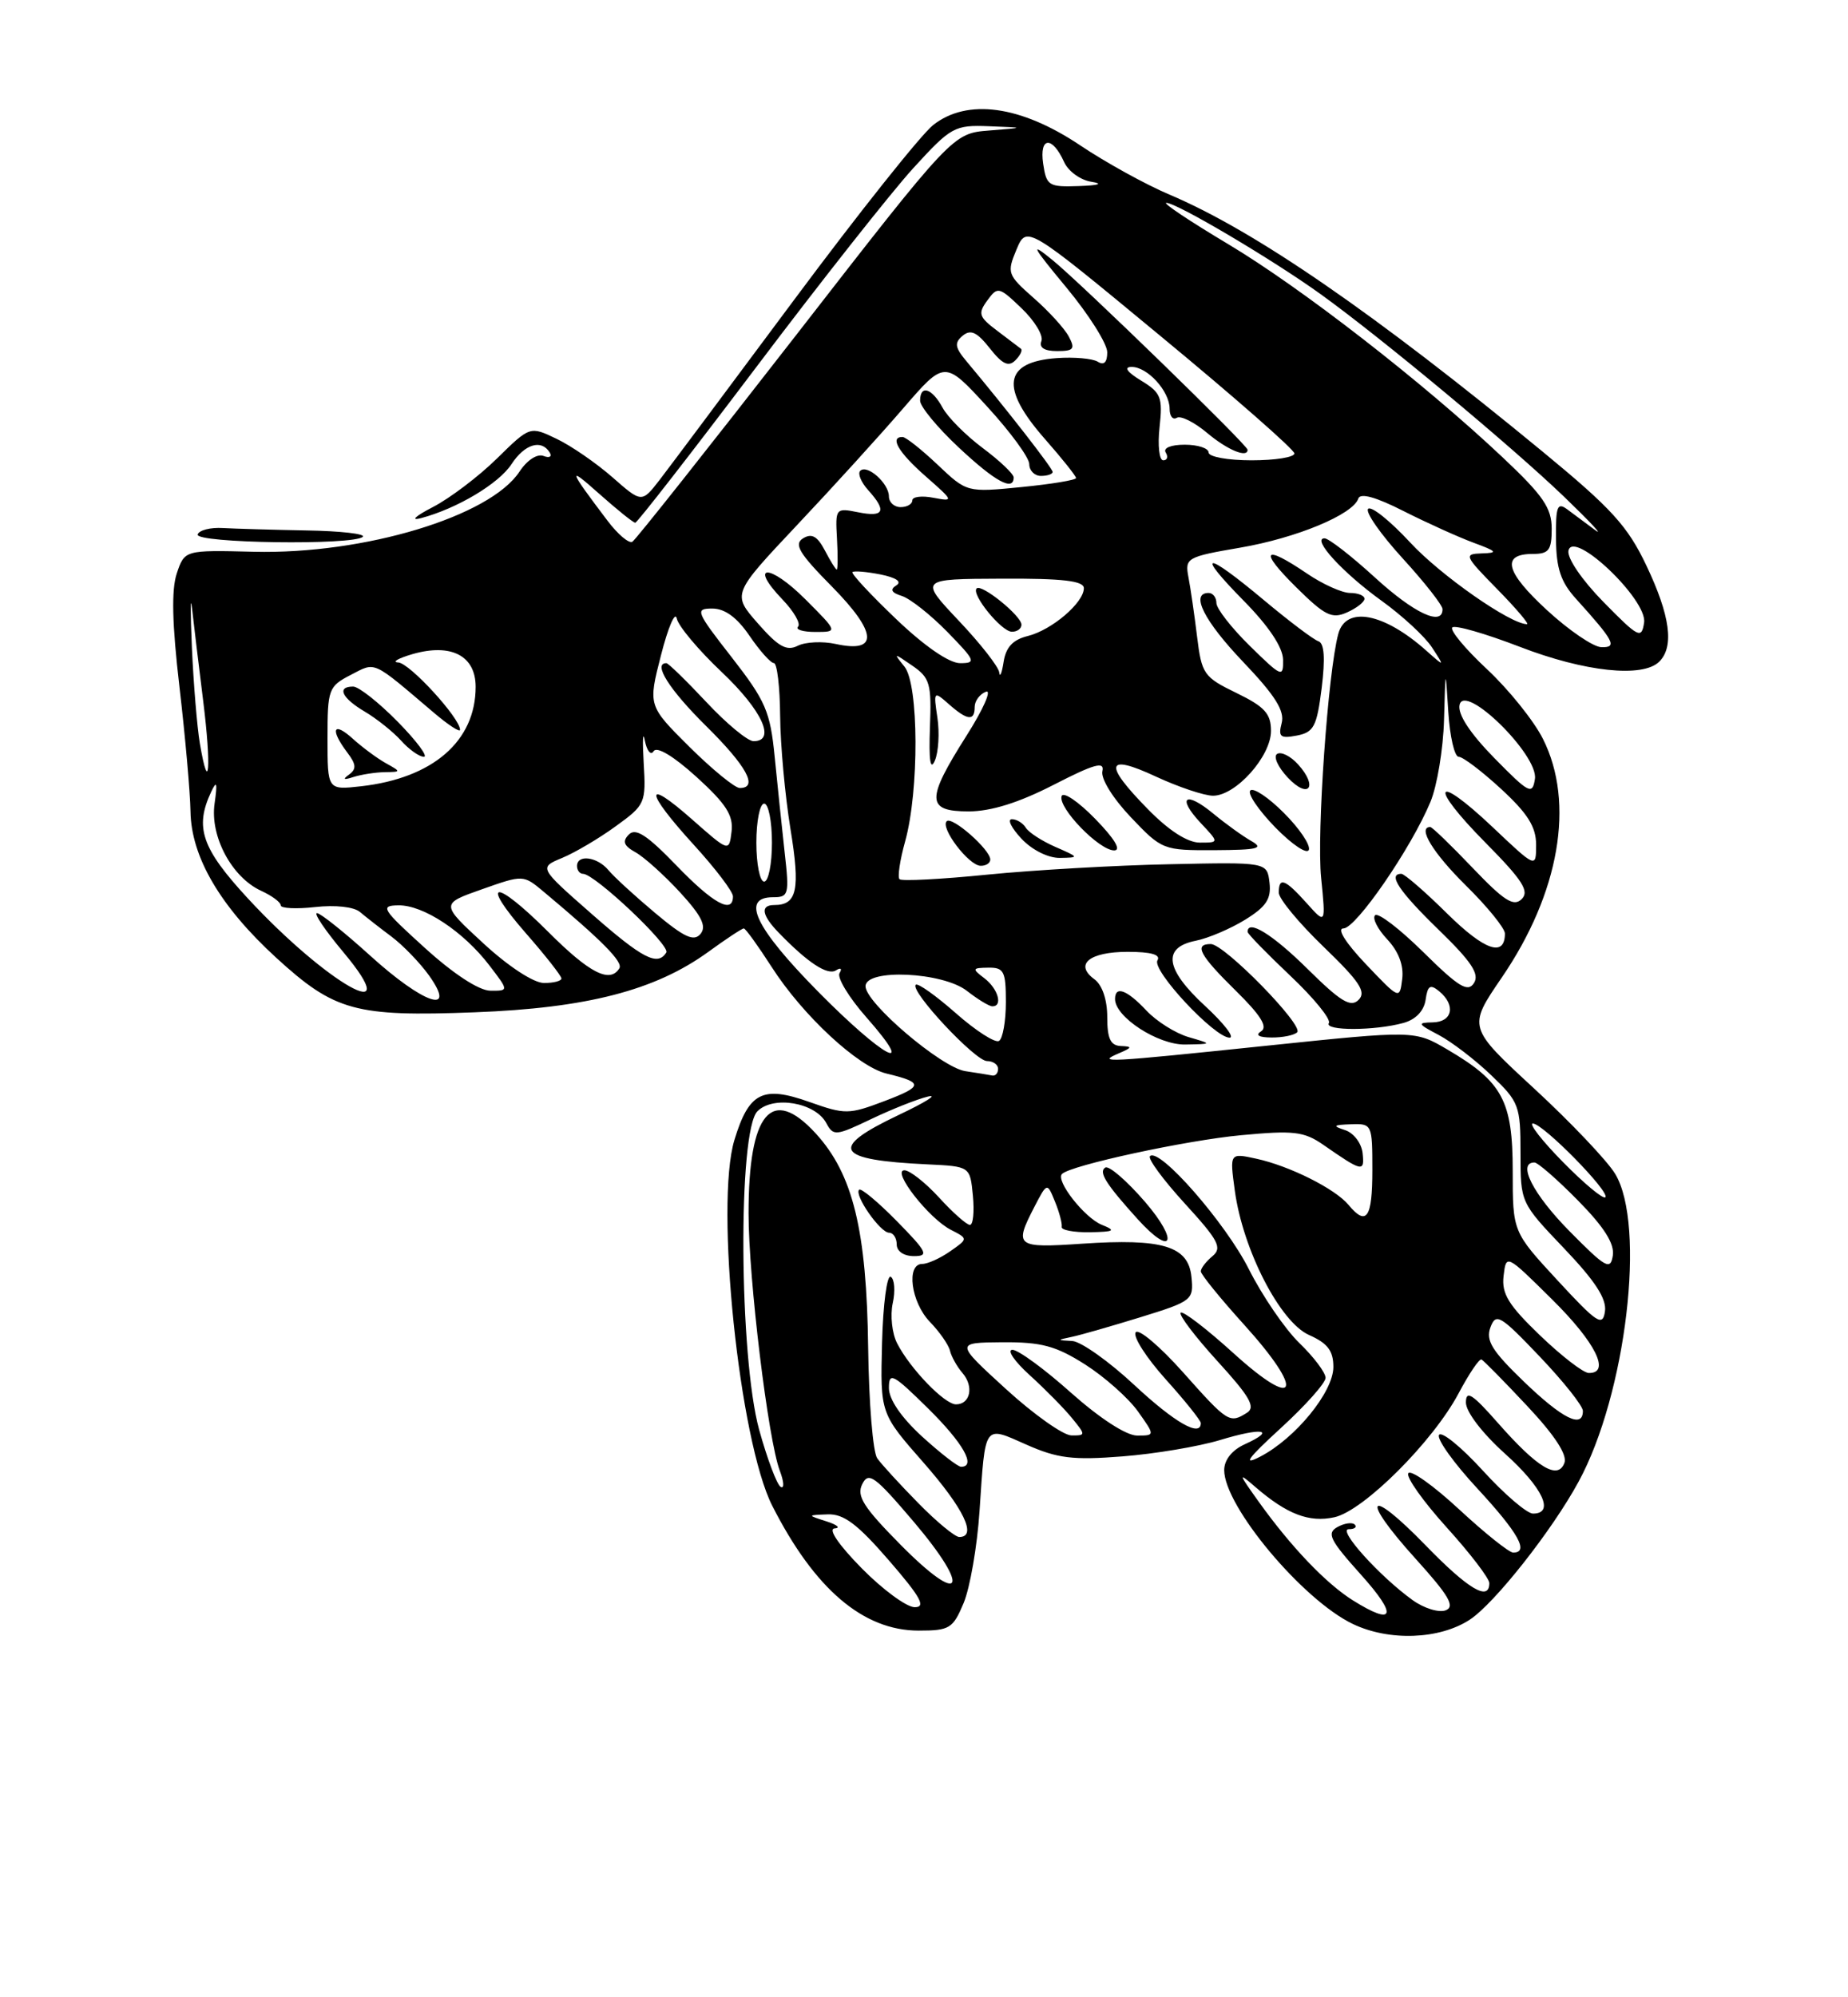 <?xml version="1.0" encoding="UTF-8" standalone="no"?>
<!DOCTYPE svg PUBLIC "-//W3C//DTD SVG 1.1//EN" "http://www.w3.org/Graphics/SVG/1.1/DTD/svg11.dtd" >
<svg xmlns="http://www.w3.org/2000/svg" xmlns:xlink="http://www.w3.org/1999/xlink" version="1.1" viewBox="0 0 237 256">
 <g >
 <path fill="currentColor"
d=" M 188.49 207.60 C 191.67 205.52 199.05 196.17 202.45 189.91 C 208.55 178.71 211.12 156.99 207.13 150.44 C 206.10 148.75 201.43 143.84 196.75 139.52 C 188.24 131.67 188.24 131.67 192.58 125.32 C 200.00 114.48 202.01 102.91 197.88 94.71 C 196.72 92.39 193.48 88.37 190.70 85.77 C 187.91 83.17 185.91 80.76 186.25 80.42 C 186.59 80.08 190.48 81.20 194.90 82.90 C 203.24 86.12 210.69 86.91 212.80 84.80 C 214.73 82.87 214.20 78.92 211.15 72.50 C 208.74 67.43 206.69 65.18 197.90 57.94 C 176.33 40.18 160.88 29.54 149.95 24.93 C 146.95 23.66 141.81 20.83 138.53 18.63 C 130.91 13.52 124.05 12.58 119.67 16.03 C 118.12 17.26 110.11 27.32 101.88 38.38 C 93.65 49.45 85.88 59.84 84.61 61.49 C 82.30 64.47 82.30 64.47 78.54 61.17 C 76.46 59.35 73.24 57.13 71.37 56.24 C 67.97 54.61 67.97 54.61 63.73 58.77 C 61.40 61.06 57.69 63.87 55.50 65.00 C 53.24 66.17 52.59 66.78 54.00 66.41 C 58.62 65.18 63.96 62.00 65.60 59.49 C 67.28 56.92 69.43 56.26 70.49 57.99 C 70.83 58.53 70.47 58.74 69.70 58.44 C 68.89 58.13 67.59 58.98 66.63 60.44 C 62.86 66.19 46.70 71.07 32.55 70.72 C 23.68 70.50 23.68 70.50 22.67 73.50 C 21.97 75.60 22.07 79.94 23.01 88.00 C 23.75 94.33 24.39 101.53 24.43 104.00 C 24.52 109.85 28.25 116.20 35.46 122.79 C 42.91 129.60 45.58 130.33 60.86 129.75 C 75.24 129.21 84.03 126.94 90.83 122.01 C 93.11 120.35 95.16 119.00 95.39 119.00 C 95.61 119.00 97.21 121.22 98.95 123.92 C 102.94 130.15 110.04 136.73 113.69 137.60 C 118.47 138.75 118.43 139.23 113.45 141.12 C 108.85 142.86 108.40 142.87 103.80 141.24 C 97.81 139.11 96.05 140.00 94.19 146.10 C 91.67 154.36 94.81 184.67 99.04 193.00 C 104.46 203.67 110.70 208.99 117.80 209.00 C 121.78 209.00 122.21 208.74 123.59 205.45 C 124.40 203.49 125.32 198.21 125.62 193.70 C 126.38 182.37 126.12 182.72 131.65 185.17 C 135.63 186.93 137.60 187.17 143.95 186.67 C 148.10 186.35 153.73 185.40 156.45 184.58 C 161.91 182.92 163.76 183.24 159.63 185.12 C 158.00 185.86 157.00 187.12 157.00 188.43 C 157.00 193.05 167.05 205.07 173.50 208.15 C 178.16 210.38 184.61 210.14 188.49 207.60 Z  M 46.53 68.80 C 46.90 68.43 43.68 68.06 39.36 67.99 C 35.03 67.91 30.19 67.77 28.60 67.68 C 27.00 67.58 25.54 67.95 25.35 68.50 C 24.96 69.63 45.41 69.92 46.53 68.80 Z  M 173.50 205.12 C 170.07 202.97 165.59 198.29 161.44 192.50 C 158.78 188.78 158.75 188.65 161.04 190.63 C 165.06 194.09 167.91 195.18 171.13 194.47 C 174.88 193.65 183.79 184.76 187.07 178.57 C 188.41 176.05 189.72 174.11 190.00 174.25 C 190.28 174.39 192.92 177.07 195.87 180.22 C 199.40 183.98 201.03 186.48 200.63 187.51 C 199.79 189.72 197.19 188.16 192.10 182.38 C 188.82 178.65 188.00 178.13 188.00 179.77 C 188.00 180.96 190.09 183.69 193.00 186.31 C 197.87 190.69 199.42 194.00 196.60 194.00 C 195.83 194.00 192.93 191.52 190.17 188.49 C 187.40 185.46 184.87 183.40 184.55 183.92 C 184.23 184.43 186.45 187.54 189.49 190.81 C 194.73 196.48 196.14 199.00 194.06 199.00 C 193.54 199.00 190.42 196.51 187.14 193.47 C 183.85 190.42 180.91 188.33 180.61 188.83 C 180.30 189.32 182.52 192.44 185.53 195.77 C 188.54 199.09 191.00 202.31 191.00 202.91 C 191.00 205.30 188.32 203.72 182.82 198.06 C 175.40 190.42 174.33 191.81 181.52 199.76 C 185.82 204.51 186.65 205.92 185.40 206.40 C 184.53 206.73 182.62 206.14 181.16 205.09 C 176.90 202.02 171.48 196.00 172.97 196.00 C 173.72 196.00 174.07 195.73 173.74 195.41 C 173.42 195.08 172.41 195.23 171.51 195.73 C 170.11 196.52 170.55 197.39 174.53 201.82 C 179.29 207.11 178.86 208.47 173.50 205.12 Z  M 110.50 201.00 C 107.54 197.99 106.16 195.96 107.04 195.90 C 107.84 195.85 107.38 195.44 106.00 195.00 C 103.50 194.20 103.50 194.20 106.15 194.10 C 108.21 194.02 109.97 195.35 114.00 200.00 C 118.08 204.71 118.79 206.00 117.31 206.00 C 116.27 206.00 113.21 203.75 110.50 201.00 Z  M 115.53 198.03 C 110.73 193.18 109.82 191.75 110.58 190.23 C 111.39 188.59 112.18 189.17 117.16 195.02 C 124.62 203.81 123.43 206.01 115.53 198.03 Z  M 117.77 192.66 C 115.42 190.27 113.05 187.69 112.50 186.91 C 111.95 186.13 111.43 179.80 111.34 172.82 C 111.15 157.69 109.40 150.49 104.61 145.27 C 98.95 139.09 96.00 142.60 96.00 155.51 C 96.00 163.88 98.51 184.59 100.01 188.51 C 100.55 189.94 100.60 190.87 100.11 190.57 C 99.63 190.27 98.39 186.98 97.36 183.26 C 94.78 173.88 94.62 144.95 97.14 142.43 C 99.18 140.39 104.56 141.31 105.97 143.95 C 106.87 145.63 107.19 145.60 111.71 143.44 C 114.35 142.18 117.62 140.88 119.00 140.55 C 120.38 140.22 118.69 141.28 115.25 142.91 C 106.21 147.20 107.07 148.68 118.96 149.24 C 124.41 149.50 124.41 149.50 124.77 153.25 C 124.97 155.31 124.80 157.00 124.39 157.00 C 123.98 157.00 122.20 155.43 120.44 153.50 C 118.67 151.57 116.67 150.00 115.99 150.00 C 114.29 150.00 119.13 156.20 121.95 157.63 C 124.17 158.77 124.17 158.77 121.86 160.38 C 120.59 161.27 118.98 162.00 118.28 162.00 C 116.18 162.00 116.83 166.91 119.25 169.42 C 120.49 170.70 121.65 172.36 121.83 173.12 C 122.01 173.88 122.74 175.18 123.45 176.00 C 124.92 177.71 124.44 180.00 122.60 180.00 C 121.14 180.00 116.73 175.44 115.06 172.19 C 114.40 170.92 114.15 168.60 114.49 167.04 C 114.84 165.47 114.72 163.95 114.24 163.65 C 113.75 163.35 113.25 167.16 113.12 172.13 C 112.89 181.16 112.89 181.16 118.45 187.48 C 123.61 193.36 125.36 197.00 123.02 197.00 C 122.48 197.00 120.11 195.05 117.77 192.66 Z  M 115.02 156.52 C 112.60 154.06 110.42 152.24 110.18 152.49 C 109.51 153.16 112.89 158.00 114.02 158.00 C 114.56 158.00 115.00 158.68 115.00 159.50 C 115.00 160.38 115.91 161.00 117.21 161.00 C 119.16 161.00 118.91 160.48 115.02 156.52 Z  M 118.25 184.12 C 115.58 181.67 114.00 179.37 114.00 177.90 C 114.00 175.81 114.51 176.08 119.00 180.50 C 123.52 184.95 125.25 188.00 123.25 188.00 C 122.84 188.00 120.59 186.25 118.25 184.12 Z  M 164.25 183.05 C 167.41 180.16 170.00 177.26 170.00 176.60 C 170.00 175.93 168.49 173.93 166.64 172.14 C 164.79 170.35 161.88 166.08 160.16 162.67 C 157.17 156.73 148.66 147.01 147.48 148.19 C 147.17 148.50 149.18 151.23 151.95 154.26 C 156.28 158.99 156.78 159.94 155.49 161.01 C 154.67 161.69 154.00 162.56 154.00 162.95 C 154.00 163.34 156.51 166.43 159.58 169.82 C 167.38 178.44 166.44 180.92 158.21 173.46 C 154.75 170.32 151.69 167.98 151.42 168.25 C 151.14 168.52 153.27 171.32 156.13 174.46 C 160.27 178.99 161.06 180.35 159.93 181.07 C 157.69 182.48 157.47 182.35 151.71 175.88 C 148.71 172.52 145.98 170.22 145.64 170.78 C 145.29 171.34 147.03 174.04 149.50 176.79 C 151.98 179.54 154.00 182.07 154.00 182.40 C 154.00 184.26 150.66 182.35 145.45 177.50 C 142.20 174.47 138.63 171.95 137.52 171.88 C 135.52 171.77 135.52 171.76 137.50 171.34 C 138.60 171.11 142.56 169.97 146.30 168.82 C 152.90 166.78 153.10 166.62 152.80 163.67 C 152.41 159.71 149.11 158.71 138.75 159.41 C 130.31 159.98 130.03 159.77 132.64 154.72 C 134.29 151.54 134.29 151.54 135.30 154.02 C 135.86 155.38 136.24 156.84 136.16 157.25 C 136.07 157.66 137.69 157.97 139.75 157.94 C 142.93 157.88 143.17 157.74 141.31 156.99 C 139.08 156.09 135.34 151.32 136.20 150.47 C 137.30 149.36 152.14 146.15 159.19 145.50 C 165.90 144.87 167.23 145.02 169.69 146.72 C 174.73 150.22 175.01 150.28 174.75 147.81 C 174.61 146.53 173.61 145.21 172.50 144.85 C 170.84 144.31 170.97 144.18 173.25 144.10 C 175.96 144.00 176.00 144.10 176.00 150.00 C 176.00 156.13 175.25 157.21 172.94 154.43 C 171.22 152.36 165.36 149.43 161.10 148.51 C 157.70 147.77 157.70 147.77 158.36 152.61 C 159.40 160.21 164.17 169.46 167.88 171.11 C 170.27 172.17 171.00 173.13 171.00 175.21 C 171.00 178.41 166.14 184.36 161.60 186.71 C 159.31 187.89 160.00 186.94 164.25 183.05 Z  M 146.86 154.06 C 144.52 151.35 142.22 149.36 141.75 149.65 C 140.85 150.21 141.83 151.76 145.89 156.25 C 150.36 161.19 151.25 159.17 146.86 154.06 Z  M 129.00 178.03 C 122.50 172.09 122.50 172.09 128.55 172.04 C 133.55 172.01 135.40 172.50 139.15 174.88 C 141.65 176.47 144.69 179.17 145.92 180.88 C 148.14 184.00 148.14 184.00 145.82 184.00 C 144.43 183.99 141.04 181.79 137.34 178.50 C 133.95 175.47 130.58 173.01 129.84 173.01 C 129.10 173.02 130.10 174.49 132.06 176.26 C 134.02 178.04 136.46 180.51 137.47 181.75 C 139.26 183.94 139.26 184.00 137.40 183.98 C 136.36 183.97 132.57 181.29 129.00 178.03 Z  M 195.44 177.09 C 191.35 173.15 190.52 171.82 191.14 170.14 C 191.85 168.24 192.39 168.55 197.46 173.87 C 200.51 177.07 203.00 180.20 203.00 180.84 C 203.00 183.15 200.40 181.86 195.44 177.09 Z  M 197.50 171.16 C 193.45 167.27 192.56 165.82 192.83 163.54 C 193.16 160.72 193.16 160.72 199.08 166.58 C 204.64 172.08 206.60 176.03 203.75 175.98 C 203.06 175.97 200.25 173.80 197.50 171.16 Z  M 199.75 164.11 C 194.00 157.89 194.00 157.89 194.00 150.08 C 194.00 141.09 192.69 138.66 185.64 134.53 C 181.43 132.06 181.43 132.06 162.47 134.03 C 141.61 136.20 140.59 136.25 143.50 135.00 C 145.21 134.27 145.25 134.13 143.75 134.07 C 142.42 134.02 142.00 133.13 142.00 130.36 C 142.00 128.13 141.36 126.25 140.35 125.51 C 137.75 123.61 139.70 122.00 144.62 122.00 C 147.62 122.00 148.89 122.36 148.44 123.09 C 147.67 124.34 155.75 133.00 157.69 133.00 C 158.38 133.00 156.97 131.17 154.54 128.93 C 149.43 124.22 149.03 121.44 153.34 120.58 C 154.95 120.26 157.81 119.04 159.69 117.88 C 162.39 116.21 163.05 115.22 162.81 113.13 C 162.50 110.50 162.50 110.50 150.00 110.77 C 143.12 110.91 132.63 111.51 126.67 112.10 C 120.72 112.70 115.63 112.96 115.36 112.69 C 115.09 112.42 115.41 110.24 116.08 107.85 C 117.89 101.33 117.84 87.74 116.00 85.45 C 114.55 83.66 114.58 83.65 117.00 85.32 C 119.27 86.88 119.48 87.62 119.26 93.27 C 119.11 97.45 119.31 98.84 119.89 97.50 C 120.36 96.40 120.51 93.92 120.22 92.00 C 119.71 88.58 119.74 88.54 121.68 90.25 C 124.07 92.36 125.00 92.46 125.00 90.61 C 125.00 89.84 125.65 88.97 126.44 88.66 C 127.23 88.36 126.11 90.90 123.95 94.30 C 118.73 102.53 118.78 104.00 124.25 104.00 C 127.11 103.99 130.67 102.88 135.13 100.59 C 140.33 97.92 141.68 97.54 141.38 98.84 C 141.15 99.79 142.72 102.32 145.03 104.75 C 149.01 108.94 149.17 109.00 155.79 108.97 C 161.30 108.94 162.14 108.74 160.50 107.81 C 159.40 107.19 157.21 105.61 155.62 104.30 C 152.01 101.31 150.87 102.16 154.00 105.50 C 156.35 108.00 156.35 108.00 153.88 108.00 C 152.30 108.00 149.91 106.47 147.21 103.71 C 141.47 97.87 141.81 96.54 148.25 99.54 C 151.14 100.88 154.43 101.98 155.56 101.99 C 158.48 102.00 163.00 96.95 163.00 93.68 C 163.00 91.47 162.19 90.58 158.57 88.82 C 154.38 86.79 154.11 86.40 153.52 81.59 C 153.18 78.79 152.68 75.36 152.41 73.96 C 151.95 71.52 152.20 71.37 159.02 70.20 C 166.27 68.96 173.52 65.95 174.20 63.90 C 174.45 63.15 176.45 63.70 180.01 65.51 C 183.00 67.02 187.03 68.84 188.97 69.56 C 192.01 70.68 192.16 70.87 190.04 70.93 C 187.70 71.00 187.80 71.22 192.00 75.50 C 194.43 77.97 196.15 80.00 195.83 80.00 C 193.70 80.00 184.73 73.73 180.85 69.53 C 178.29 66.77 175.87 64.82 175.46 65.22 C 175.06 65.61 177.05 68.46 179.87 71.55 C 182.69 74.63 185.00 77.57 185.00 78.08 C 185.00 80.32 181.35 78.61 176.31 74.00 C 173.30 71.25 170.40 69.00 169.87 69.00 C 168.16 69.00 172.18 73.40 177.18 77.00 C 179.85 78.92 182.77 81.62 183.66 83.00 C 185.29 85.50 185.29 85.50 182.89 83.37 C 177.45 78.54 172.60 77.63 171.63 81.25 C 170.31 86.12 168.85 106.83 169.43 112.50 C 170.03 118.50 170.03 118.50 167.57 115.75 C 164.79 112.66 164.00 112.36 164.00 114.42 C 164.00 115.19 166.59 118.32 169.75 121.36 C 174.37 125.81 175.25 127.14 174.24 128.15 C 173.23 129.17 171.95 128.40 167.71 124.21 C 163.21 119.76 160.00 117.78 160.00 119.44 C 160.00 119.69 162.47 122.22 165.48 125.07 C 168.50 127.92 170.72 130.65 170.42 131.13 C 169.80 132.14 176.32 132.13 180.00 131.11 C 181.56 130.68 182.62 129.57 182.83 128.15 C 183.09 126.31 183.42 126.11 184.58 127.06 C 186.73 128.85 186.28 130.99 183.75 131.04 C 181.72 131.08 181.79 131.23 184.50 132.65 C 186.15 133.52 189.19 135.84 191.25 137.82 C 194.82 141.23 195.00 141.72 195.00 147.78 C 195.00 154.15 195.00 154.15 200.58 160.00 C 204.58 164.19 206.07 166.48 205.83 168.09 C 205.54 170.07 204.83 169.61 199.75 164.11 Z  M 152.44 132.93 C 150.76 132.44 148.32 130.91 147.02 129.52 C 144.52 126.86 143.00 126.30 143.00 128.05 C 143.00 130.36 148.52 133.94 152.00 133.88 C 155.50 133.82 155.50 133.82 152.44 132.93 Z  M 166.36 132.31 C 167.23 131.43 157.02 121.00 155.28 121.00 C 153.08 121.00 153.85 122.43 158.49 126.99 C 161.67 130.11 162.62 131.63 161.74 132.18 C 160.95 132.68 161.44 132.97 163.08 132.98 C 164.50 132.99 165.98 132.69 166.36 132.31 Z  M 127.00 110.17 C 127.00 108.90 122.09 104.58 121.41 105.26 C 120.56 106.11 124.23 110.93 125.75 110.97 C 126.44 110.99 127.00 110.63 127.00 110.17 Z  M 135.37 108.56 C 133.65 107.81 131.93 106.70 131.56 106.10 C 131.19 105.49 130.38 105.00 129.77 105.00 C 129.15 105.00 129.71 106.12 131.00 107.50 C 132.36 108.95 134.43 109.98 135.92 109.96 C 138.43 109.92 138.42 109.89 135.37 108.56 Z  M 164.65 104.19 C 162.68 102.21 160.74 100.92 160.35 101.32 C 159.95 101.71 161.40 103.84 163.55 106.05 C 165.71 108.26 167.65 109.56 167.86 108.92 C 168.07 108.29 166.63 106.16 164.65 104.19 Z  M 140.46 104.96 C 138.30 102.74 136.36 101.43 136.15 102.04 C 135.66 103.53 140.96 109.00 142.89 109.00 C 143.84 109.00 142.94 107.50 140.46 104.96 Z  M 166.47 97.97 C 165.51 96.91 164.31 96.31 163.79 96.63 C 163.27 96.95 163.89 98.32 165.15 99.66 C 167.83 102.51 169.10 100.87 166.47 97.97 Z  M 169.50 88.19 C 169.97 84.36 169.84 82.45 169.08 82.19 C 168.46 81.99 165.31 79.61 162.08 76.91 C 154.48 70.56 153.22 70.62 159.54 77.04 C 162.71 80.26 164.52 82.97 164.55 84.55 C 164.59 86.89 164.38 86.80 160.30 82.80 C 157.93 80.48 156.00 78.00 156.00 77.29 C 156.00 76.58 155.55 76.00 155.00 76.00 C 152.61 76.00 154.40 79.57 159.46 84.87 C 163.54 89.15 164.78 91.12 164.37 92.68 C 163.91 94.45 164.20 94.68 166.31 94.28 C 168.49 93.86 168.88 93.13 169.50 88.19 Z  M 174.99 76.75 C 175.00 76.34 174.16 76.00 173.14 76.00 C 172.12 76.00 169.62 74.88 167.60 73.50 C 162.03 69.72 161.41 70.50 166.21 75.25 C 169.91 78.91 170.81 79.36 172.74 78.50 C 173.98 77.95 174.99 77.16 174.99 76.75 Z  M 201.25 157.77 C 196.59 153.04 194.54 149.00 196.79 149.00 C 197.22 149.00 199.73 151.19 202.37 153.87 C 205.72 157.27 207.07 159.40 206.84 160.92 C 206.54 162.86 205.94 162.52 201.25 157.77 Z  M 200.48 148.98 C 197.78 146.24 196.03 144.00 196.58 144.00 C 197.88 144.00 206.53 152.80 205.88 153.46 C 205.60 153.73 203.17 151.71 200.48 148.98 Z  M 123.79 137.29 C 120.72 136.82 111.00 128.55 111.00 126.41 C 111.00 124.12 120.90 124.58 124.00 127.00 C 125.38 128.08 126.84 128.97 127.25 128.98 C 128.65 129.02 128.01 126.73 126.25 125.39 C 124.63 124.16 124.67 124.06 126.75 124.03 C 128.75 124.00 129.00 124.49 129.00 128.44 C 129.00 130.88 128.60 133.13 128.12 133.42 C 127.64 133.72 125.14 132.12 122.58 129.86 C 120.01 127.60 117.70 125.96 117.44 126.22 C 116.66 127.01 125.07 136.00 126.58 136.00 C 127.36 136.00 128.00 136.45 128.00 137.00 C 128.00 137.55 127.66 137.93 127.25 137.85 C 126.84 137.77 125.28 137.51 123.79 137.29 Z  M 104.85 127.03 C 96.82 118.88 94.98 115.00 99.14 115.00 C 101.15 115.00 101.24 114.66 100.63 109.25 C 100.28 106.09 99.70 100.58 99.35 97.00 C 98.78 91.19 98.19 89.84 93.84 84.25 C 89.24 78.36 89.10 78.00 91.35 78.00 C 92.96 78.00 94.52 79.14 96.12 81.49 C 97.43 83.41 98.84 84.99 99.25 84.99 C 99.66 85.00 100.02 88.04 100.05 91.75 C 100.08 95.46 100.68 101.98 101.37 106.23 C 102.65 114.03 102.23 116.00 99.30 116.00 C 97.47 116.00 97.68 117.30 99.88 119.56 C 103.58 123.38 106.11 125.05 107.20 124.38 C 107.82 123.99 108.03 124.14 107.67 124.72 C 107.32 125.29 108.86 127.84 111.10 130.38 C 117.83 138.02 113.28 135.58 104.85 127.03 Z  M 47.50 122.51 C 44.20 119.52 41.12 117.06 40.66 117.04 C 40.19 117.02 41.70 119.25 44.00 122.00 C 52.36 131.98 41.91 126.11 31.75 115.11 C 25.86 108.73 24.94 106.05 27.08 101.50 C 27.80 99.96 27.90 100.31 27.52 103.00 C 26.91 107.19 29.73 112.46 33.50 114.18 C 34.87 114.81 36.00 115.64 36.00 116.04 C 36.00 116.43 37.99 116.53 40.41 116.26 C 42.98 115.97 45.39 116.23 46.16 116.89 C 46.90 117.51 48.72 118.94 50.21 120.05 C 51.70 121.17 53.87 123.42 55.03 125.04 C 58.67 130.16 54.33 128.70 47.50 122.51 Z  M 175.16 123.57 C 172.57 120.84 171.41 119.00 172.29 119.00 C 173.90 119.00 180.98 108.72 183.45 102.78 C 184.30 100.74 185.09 96.01 185.19 92.28 C 185.38 85.50 185.38 85.50 185.74 91.25 C 185.94 94.41 186.54 97.00 187.07 97.00 C 187.61 97.00 190.06 98.86 192.52 101.13 C 195.92 104.26 197.00 105.98 197.00 108.27 C 197.00 111.29 197.00 111.29 191.44 106.03 C 183.91 98.91 183.14 100.56 190.52 108.02 C 195.27 112.82 196.17 114.23 195.15 115.24 C 194.13 116.25 192.91 115.48 188.87 111.25 C 186.11 108.36 183.67 106.00 183.43 106.00 C 181.74 106.00 183.78 109.34 188.00 113.50 C 190.75 116.21 193.00 118.98 193.00 119.65 C 193.00 122.73 190.40 121.83 185.62 117.12 C 182.77 114.30 180.11 112.00 179.72 112.00 C 177.93 112.00 179.42 114.24 184.50 119.17 C 188.72 123.26 189.77 124.85 189.03 126.00 C 188.25 127.23 187.08 126.52 182.56 122.06 C 179.53 119.07 176.74 116.93 176.35 117.31 C 175.97 117.69 176.67 119.08 177.91 120.40 C 179.36 121.95 180.04 123.73 179.83 125.46 C 179.50 128.13 179.50 128.13 175.16 123.57 Z  M 54.50 121.51 C 48.97 116.50 48.70 116.07 51.10 116.04 C 54.29 115.99 59.45 119.40 62.77 123.75 C 65.26 127.00 65.26 127.00 62.88 126.98 C 61.42 126.96 58.17 124.84 54.50 121.51 Z  M 62.00 120.92 C 56.50 115.85 56.50 115.85 61.81 113.98 C 67.11 112.11 67.11 112.11 69.73 114.30 C 77.25 120.59 79.93 123.30 79.43 124.11 C 78.22 126.07 75.61 124.74 70.32 119.45 C 63.42 112.55 61.39 112.70 67.49 119.67 C 69.97 122.50 72.00 125.09 72.00 125.41 C 72.00 125.74 70.99 126.00 69.75 125.99 C 68.44 125.99 65.20 123.87 62.00 120.92 Z  M 75.81 117.08 C 69.11 111.20 69.11 111.20 72.10 109.96 C 73.74 109.28 76.83 107.46 78.97 105.90 C 82.75 103.17 82.86 102.93 82.55 97.79 C 82.38 94.88 82.44 93.59 82.70 94.92 C 82.96 96.26 83.47 96.87 83.83 96.28 C 84.24 95.63 86.40 96.93 89.32 99.58 C 93.12 103.03 94.07 104.51 93.82 106.58 C 93.50 109.21 93.50 109.21 88.75 105.02 C 82.53 99.53 82.67 101.38 89.00 108.31 C 91.75 111.32 94.00 114.28 94.00 114.89 C 94.00 117.21 91.46 115.82 86.72 110.90 C 82.99 107.04 81.52 106.08 80.65 106.96 C 79.78 107.84 79.99 108.40 81.50 109.24 C 82.60 109.85 85.17 112.16 87.21 114.37 C 89.99 117.40 90.64 118.72 89.84 119.70 C 88.99 120.72 87.76 120.15 84.03 117.03 C 81.43 114.85 78.72 112.37 78.03 111.53 C 76.60 109.81 74.00 109.47 74.00 111.00 C 74.00 111.55 74.35 112.00 74.77 112.00 C 76.27 112.00 86.00 121.19 85.45 122.08 C 84.34 123.88 82.41 122.88 75.81 117.08 Z  M 97.00 108.00 C 97.00 105.25 97.45 103.00 98.00 103.00 C 98.55 103.00 99.00 105.25 99.00 108.00 C 99.00 110.75 98.55 113.00 98.00 113.00 C 97.45 113.00 97.00 110.75 97.00 108.00 Z  M 191.65 97.17 C 188.54 94.00 186.94 91.57 187.18 90.37 C 187.76 87.41 197.32 96.77 196.85 99.84 C 196.53 101.92 196.11 101.71 191.65 97.17 Z  M 42.00 94.66 C 42.00 88.34 42.13 87.98 44.97 86.51 C 48.25 84.82 47.62 84.54 55.64 91.35 C 57.49 92.92 59.00 93.91 59.00 93.54 C 59.00 92.04 52.54 84.99 51.08 84.91 C 50.21 84.86 51.05 84.38 52.93 83.83 C 57.87 82.42 61.00 84.05 61.00 88.03 C 61.00 94.99 55.52 99.74 46.29 100.78 C 42.00 101.26 42.00 101.26 42.00 94.66 Z  M 49.33 98.97 C 51.46 98.94 51.46 98.92 49.50 97.83 C 48.40 97.22 46.49 95.81 45.25 94.69 C 42.73 92.40 42.29 93.47 44.53 96.44 C 45.69 97.97 45.74 98.57 44.75 99.29 C 43.90 99.90 44.08 100.00 45.33 99.59 C 46.34 99.27 48.14 98.99 49.33 98.97 Z  M 51.00 92.50 C 48.57 90.03 46.00 88.00 45.29 88.00 C 43.15 88.00 43.83 89.47 46.78 91.21 C 48.30 92.11 50.40 93.78 51.43 94.92 C 52.46 96.07 53.78 97.00 54.36 97.00 C 54.94 97.00 53.43 94.97 51.00 92.50 Z  M 88.42 95.73 C 83.11 90.45 83.11 90.45 84.77 83.98 C 85.68 80.41 86.59 78.29 86.79 79.27 C 86.99 80.24 89.59 83.34 92.58 86.16 C 97.75 91.06 99.56 95.00 96.64 95.00 C 95.89 95.00 93.17 92.75 90.60 90.00 C 88.02 87.25 85.71 85.00 85.46 85.00 C 83.69 85.00 85.83 88.38 90.50 93.00 C 95.77 98.20 97.30 101.00 94.87 101.00 C 94.25 101.00 91.35 98.63 88.42 95.73 Z  M 25.63 95.28 C 25.28 93.20 24.82 87.67 24.61 83.00 C 24.41 78.33 24.41 76.08 24.63 78.00 C 24.84 79.92 25.49 85.26 26.06 89.86 C 27.12 98.33 26.81 102.24 25.63 95.28 Z  M 128.15 86.19 C 128.07 85.47 125.73 82.48 122.95 79.55 C 117.91 74.21 117.91 74.21 128.45 74.17 C 136.31 74.13 139.00 74.45 139.00 75.39 C 139.00 77.25 134.90 80.75 131.81 81.52 C 129.89 81.99 129.00 82.96 128.71 84.84 C 128.48 86.30 128.23 86.91 128.15 86.19 Z  M 131.00 80.07 C 131.00 78.94 125.87 74.79 125.25 75.42 C 124.52 76.15 128.40 80.93 129.75 80.97 C 130.44 80.99 131.00 80.58 131.00 80.07 Z  M 114.92 79.34 C 111.66 76.23 109.14 73.53 109.33 73.33 C 109.52 73.14 111.14 73.28 112.92 73.63 C 114.94 74.04 115.70 74.56 114.95 75.03 C 114.10 75.56 114.32 75.97 115.67 76.39 C 116.73 76.73 119.36 78.81 121.50 81.00 C 125.10 84.69 125.23 85.00 123.13 85.00 C 121.73 85.00 118.57 82.83 114.92 79.34 Z  M 97.20 79.91 C 93.89 76.14 93.89 76.14 102.20 67.32 C 106.78 62.47 112.91 55.73 115.83 52.34 C 121.15 46.18 121.15 46.18 126.57 52.08 C 129.56 55.33 132.00 58.66 132.00 59.49 C 132.00 60.32 132.68 61.00 133.50 61.00 C 134.32 61.00 135.00 60.77 135.00 60.49 C 135.00 60.03 129.04 52.38 123.96 46.32 C 122.46 44.53 122.37 43.94 123.46 43.03 C 124.49 42.18 125.29 42.56 126.93 44.63 C 128.54 46.68 129.34 47.06 130.21 46.19 C 130.85 45.55 131.17 44.88 130.93 44.70 C 130.69 44.52 129.32 43.48 127.87 42.38 C 125.53 40.62 125.39 40.19 126.62 38.51 C 127.94 36.70 128.11 36.73 131.02 39.52 C 132.69 41.12 133.83 43.00 133.56 43.71 C 133.23 44.55 133.93 45.00 135.57 45.00 C 137.70 45.00 137.92 44.72 137.07 43.14 C 136.53 42.11 134.50 39.89 132.56 38.19 C 129.20 35.23 129.11 34.98 130.36 31.99 C 131.67 28.88 131.67 28.88 148.83 43.07 C 158.28 50.87 166.00 57.64 166.00 58.12 C 166.00 58.61 163.53 59.00 160.50 59.00 C 157.47 59.00 155.00 58.55 155.00 58.00 C 155.00 57.45 153.62 57.00 151.94 57.00 C 150.16 57.00 149.14 57.42 149.50 58.00 C 149.84 58.55 149.70 59.00 149.18 59.00 C 148.67 59.00 148.45 57.09 148.71 54.75 C 149.13 50.92 148.89 50.33 146.34 48.78 C 144.56 47.70 144.09 47.04 145.10 47.03 C 147.13 46.99 150.00 50.13 150.00 52.39 C 150.00 53.34 150.41 53.86 150.92 53.55 C 151.42 53.24 153.17 54.11 154.81 55.49 C 157.40 57.67 160.00 58.75 160.00 57.65 C 160.00 57.06 138.75 36.41 135.00 33.35 C 132.03 30.93 132.29 31.46 136.75 36.84 C 139.64 40.32 142.00 44.06 142.00 45.15 C 142.00 46.45 141.58 46.86 140.78 46.36 C 140.11 45.95 137.74 45.74 135.53 45.90 C 128.70 46.39 128.22 49.69 134.00 56.26 C 136.20 58.76 138.00 61.02 138.00 61.27 C 138.00 61.53 134.85 62.05 131.00 62.43 C 124.00 63.12 124.00 63.12 120.25 59.57 C 118.19 57.62 116.16 56.01 115.75 56.01 C 114.05 55.99 115.22 57.99 118.71 61.05 C 122.33 64.23 122.36 64.30 119.71 63.80 C 118.22 63.51 117.00 63.66 117.00 64.14 C 117.00 64.61 116.33 65.00 115.50 65.00 C 114.67 65.00 114.00 64.38 114.00 63.62 C 114.00 61.95 111.20 59.46 110.32 60.35 C 109.97 60.70 110.43 61.81 111.34 62.82 C 113.76 65.50 113.39 66.33 110.06 65.66 C 107.17 65.08 107.12 65.15 107.34 69.04 C 107.46 71.22 107.45 73.00 107.31 73.00 C 107.17 73.00 106.48 71.89 105.78 70.54 C 104.82 68.72 104.10 68.32 102.99 69.00 C 101.78 69.76 102.48 70.92 106.72 75.21 C 112.52 81.10 112.69 83.75 107.18 82.54 C 105.50 82.17 103.30 82.27 102.31 82.77 C 100.88 83.49 99.81 82.89 97.20 79.91 Z  M 103.27 76.80 C 98.69 72.22 95.95 72.25 100.34 76.83 C 101.82 78.37 102.72 79.94 102.35 80.32 C 101.97 80.69 102.97 81.00 104.57 81.00 C 107.47 81.00 107.47 81.00 103.27 76.80 Z  M 130.00 61.19 C 130.00 60.75 128.22 59.06 126.05 57.44 C 123.88 55.82 121.55 53.49 120.88 52.25 C 119.52 49.74 118.00 49.27 118.00 51.36 C 118.00 52.11 120.23 54.81 122.96 57.36 C 127.64 61.74 130.00 63.02 130.00 61.19 Z  M 198.39 78.20 C 193.06 73.30 192.48 71.00 196.58 71.00 C 198.64 71.00 199.00 70.52 199.00 67.77 C 199.00 65.11 197.91 63.52 192.75 58.66 C 182.51 49.01 166.84 36.85 157.44 31.25 C 152.60 28.36 149.06 26.00 149.58 26.00 C 150.92 26.00 163.27 33.31 169.39 37.72 C 177.22 43.36 193.80 57.15 200.58 63.66 C 203.92 66.87 205.72 68.80 204.58 67.95 C 203.44 67.10 201.82 65.90 201.00 65.29 C 199.72 64.34 199.51 64.88 199.55 69.07 C 199.58 72.85 200.17 74.60 202.10 76.73 C 207.02 82.17 207.46 83.01 205.37 82.95 C 204.34 82.93 201.20 80.79 198.39 78.20 Z  M 205.65 77.17 C 202.88 74.35 200.96 71.53 201.15 70.58 C 201.74 67.79 211.30 76.88 210.85 79.80 C 210.53 81.94 210.15 81.75 205.65 77.17 Z  M 77.91 66.74 C 72.88 60.10 72.72 59.61 76.80 63.25 C 79.12 65.31 81.21 67.00 81.47 67.00 C 81.72 67.00 88.69 58.04 96.97 47.08 C 105.24 36.12 114.30 24.65 117.10 21.58 C 121.98 16.24 122.40 16.01 126.85 16.18 C 131.50 16.36 131.50 16.36 126.84 16.73 C 122.19 17.10 122.19 17.10 102.04 43.03 C 90.95 57.29 81.53 69.17 81.10 69.44 C 80.67 69.70 79.23 68.49 77.91 66.74 Z  M 133.78 20.97 C 133.28 17.52 134.94 17.39 136.47 20.77 C 137.00 21.95 138.57 23.09 139.97 23.30 C 141.54 23.55 140.94 23.76 138.36 23.85 C 134.48 23.99 134.20 23.81 133.78 20.97 Z "/>
</g>
</svg>